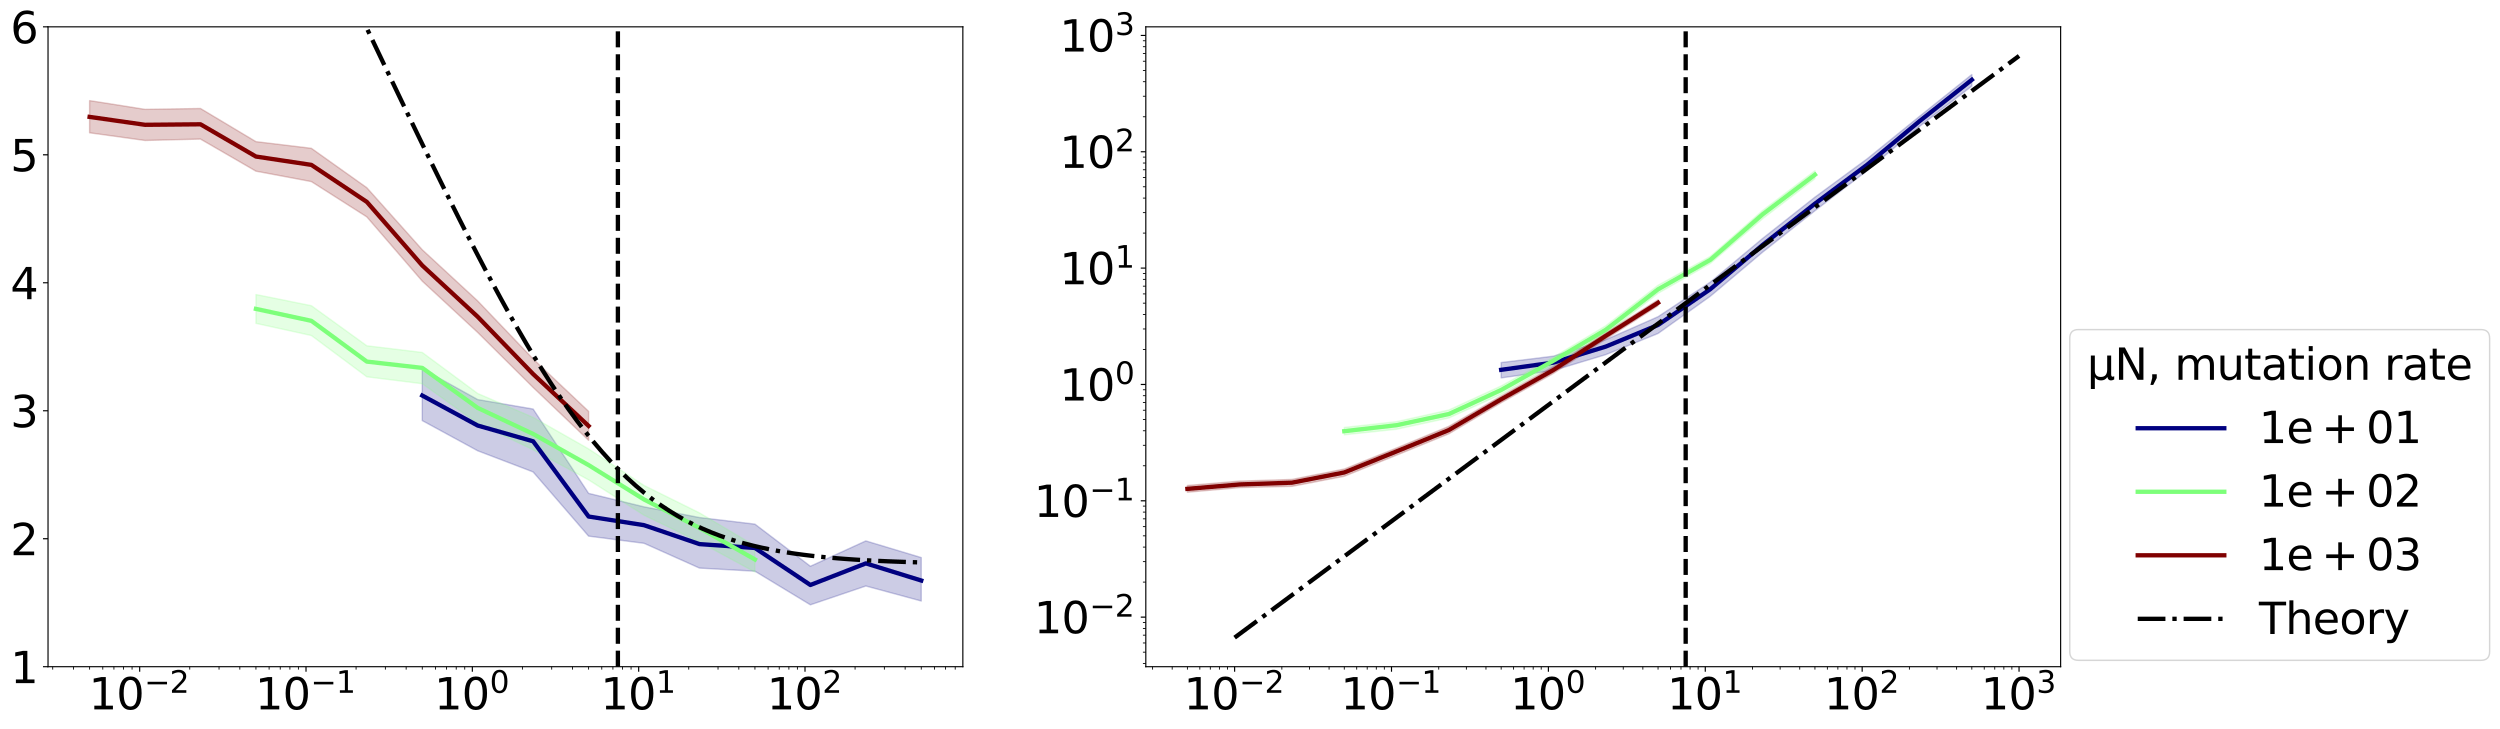 <?xml version="1.0" encoding="utf-8" standalone="no"?>
<!DOCTYPE svg PUBLIC "-//W3C//DTD SVG 1.1//EN"
  "http://www.w3.org/Graphics/SVG/1.1/DTD/svg11.dtd">
<svg xmlns:xlink="http://www.w3.org/1999/xlink" width="1732.828pt" height="505.352pt" viewBox="0 0 1732.828 505.352" xmlns="http://www.w3.org/2000/svg" version="1.1">
 <defs>
  <style type="text/css">*{stroke-linejoin: round; stroke-linecap: butt}</style>
 </defs>
 <g id="figure_1">
  <g id="patch_1">
   <path d="M 0 505.352 
L 1732.828 505.352 
L 1732.828 0 
L 0 0 
z
" style="fill: #ffffff"/>
  </g>
  <g id="axes_1">
   <g id="patch_2">
    <path d="M 33.288 462.118 
L 667.378 462.118 
L 667.378 18.598 
L 33.288 18.598 
z
" style="fill: #ffffff"/>
   </g>
   <g id="PolyCollection_1">
    <defs>
     <path id="m93d4ed31e2" d="M 292.688 -249.683 
L 292.688 -213.817 
L 331.118 -192.897 
L 369.548 -178.212 
L 407.978 -133.745 
L 446.407 -128.77 
L 484.837 -111.596 
L 523.267 -109.428 
L 561.697 -86.138 
L 600.126 -99.177 
L 638.556 -88.777 
L 638.556 -118.861 
L 638.556 -118.861 
L 600.126 -130.428 
L 561.697 -112.857 
L 523.267 -142.042 
L 484.837 -146.624 
L 446.407 -154.025 
L 407.978 -163.374 
L 369.548 -221.815 
L 331.118 -228.384 
L 292.688 -249.683 
z
" style="stroke: #000080; stroke-opacity: 0.2"/>
    </defs>
    <g clip-path="url(#p6c1b6ead30)">
     <use xlink:href="#m93d4ed31e2" x="0" y="505.352" style="fill: #000080; fill-opacity: 0.2; stroke: #000080; stroke-opacity: 0.2"/>
    </g>
   </g>
   <g id="PolyCollection_2">
    <defs>
     <path id="m39ec396a2a" d="M 177.399 -301.197 
L 177.399 -281.221 
L 215.829 -272.789 
L 254.259 -244.167 
L 292.688 -239.387 
L 331.118 -211.898 
L 369.548 -193.582 
L 407.978 -172.72 
L 446.407 -148.221 
L 484.837 -129.662 
L 523.267 -108.853 
L 523.267 -127.027 
L 523.267 -127.027 
L 484.837 -149.843 
L 446.407 -168.857 
L 407.978 -194.193 
L 369.548 -216.042 
L 331.118 -232.601 
L 292.688 -261.044 
L 254.259 -265.669 
L 215.829 -293.454 
L 177.399 -301.197 
z
" style="stroke: #7dff7a; stroke-opacity: 0.2"/>
    </defs>
    <g clip-path="url(#p6c1b6ead30)">
     <use xlink:href="#m39ec396a2a" x="0" y="505.352" style="fill: #7dff7a; fill-opacity: 0.2; stroke: #7dff7a; stroke-opacity: 0.2"/>
    </g>
   </g>
   <g id="PolyCollection_3">
    <defs>
     <path id="mc5fb7518b8" d="M 62.11 -435.609 
L 62.11 -413.302 
L 100.54 -407.998 
L 138.969 -408.958 
L 177.399 -386.706 
L 215.829 -379.492 
L 254.259 -355.011 
L 292.688 -310.471 
L 331.118 -274.891 
L 369.548 -236.786 
L 407.978 -200.151 
L 407.978 -220.217 
L 407.978 -220.217 
L 369.548 -256.514 
L 331.118 -296.741 
L 292.688 -332.234 
L 254.259 -375.236 
L 215.829 -402.539 
L 177.399 -407.169 
L 138.969 -430.144 
L 100.54 -429.543 
L 62.11 -435.609 
z
" style="stroke: #800000; stroke-opacity: 0.2"/>
    </defs>
    <g clip-path="url(#p6c1b6ead30)">
     <use xlink:href="#mc5fb7518b8" x="0" y="505.352" style="fill: #800000; fill-opacity: 0.2; stroke: #800000; stroke-opacity: 0.2"/>
    </g>
   </g>
   <g id="matplotlib.axis_1">
    <g id="xtick_1">
     <g id="line2d_1">
      <defs>
       <path id="m0529fb8d7b" d="M 0 0 
L 0 3.5 
" style="stroke: #000000; stroke-width: 0.8"/>
      </defs>
      <g>
       <use xlink:href="#m0529fb8d7b" x="96.815" y="462.118" style="stroke: #000000; stroke-width: 0.8"/>
      </g>
     </g>
     <g id="text_1">
      <!-- $\mathdefault{10^{-2}}$ -->
      <g transform="translate(61.565 491.913) scale(0.3 -0.3)">
       <defs>
        <path id="DejaVuSans-31" d="M 794 531 
L 1825 531 
L 1825 4091 
L 703 3866 
L 703 4441 
L 1819 4666 
L 2450 4666 
L 2450 531 
L 3481 531 
L 3481 0 
L 794 0 
L 794 531 
z
" transform="scale(0.016)"/>
        <path id="DejaVuSans-30" d="M 2034 4250 
Q 1547 4250 1301 3770 
Q 1056 3291 1056 2328 
Q 1056 1369 1301 889 
Q 1547 409 2034 409 
Q 2525 409 2770 889 
Q 3016 1369 3016 2328 
Q 3016 3291 2770 3770 
Q 2525 4250 2034 4250 
z
M 2034 4750 
Q 2819 4750 3233 4129 
Q 3647 3509 3647 2328 
Q 3647 1150 3233 529 
Q 2819 -91 2034 -91 
Q 1250 -91 836 529 
Q 422 1150 422 2328 
Q 422 3509 836 4129 
Q 1250 4750 2034 4750 
z
" transform="scale(0.016)"/>
        <path id="DejaVuSans-2212" d="M 678 2272 
L 4684 2272 
L 4684 1741 
L 678 1741 
L 678 2272 
z
" transform="scale(0.016)"/>
        <path id="DejaVuSans-32" d="M 1228 531 
L 3431 531 
L 3431 0 
L 469 0 
L 469 531 
Q 828 903 1448 1529 
Q 2069 2156 2228 2338 
Q 2531 2678 2651 2914 
Q 2772 3150 2772 3378 
Q 2772 3750 2511 3984 
Q 2250 4219 1831 4219 
Q 1534 4219 1204 4116 
Q 875 4013 500 3803 
L 500 4441 
Q 881 4594 1212 4672 
Q 1544 4750 1819 4750 
Q 2544 4750 2975 4387 
Q 3406 4025 3406 3419 
Q 3406 3131 3298 2873 
Q 3191 2616 2906 2266 
Q 2828 2175 2409 1742 
Q 1991 1309 1228 531 
z
" transform="scale(0.016)"/>
       </defs>
       <use xlink:href="#DejaVuSans-31" transform="translate(0 0.766)"/>
       <use xlink:href="#DejaVuSans-30" transform="translate(63.623 0.766)"/>
       <use xlink:href="#DejaVuSans-2212" transform="translate(128.203 39.047) scale(0.7)"/>
       <use xlink:href="#DejaVuSans-32" transform="translate(186.855 39.047) scale(0.7)"/>
      </g>
     </g>
    </g>
    <g id="xtick_2">
     <g id="line2d_2">
      <g>
       <use xlink:href="#m0529fb8d7b" x="212.105" y="462.118" style="stroke: #000000; stroke-width: 0.8"/>
      </g>
     </g>
     <g id="text_2">
      <!-- $\mathdefault{10^{-1}}$ -->
      <g transform="translate(176.855 491.913) scale(0.3 -0.3)">
       <use xlink:href="#DejaVuSans-31" transform="translate(0 0.684)"/>
       <use xlink:href="#DejaVuSans-30" transform="translate(63.623 0.684)"/>
       <use xlink:href="#DejaVuSans-2212" transform="translate(128.203 38.966) scale(0.7)"/>
       <use xlink:href="#DejaVuSans-31" transform="translate(186.855 38.966) scale(0.7)"/>
      </g>
     </g>
    </g>
    <g id="xtick_3">
     <g id="line2d_3">
      <g>
       <use xlink:href="#m0529fb8d7b" x="327.394" y="462.118" style="stroke: #000000; stroke-width: 0.8"/>
      </g>
     </g>
     <g id="text_3">
      <!-- $\mathdefault{10^{0}}$ -->
      <g transform="translate(300.994 491.913) scale(0.3 -0.3)">
       <use xlink:href="#DejaVuSans-31" transform="translate(0 0.766)"/>
       <use xlink:href="#DejaVuSans-30" transform="translate(63.623 0.766)"/>
       <use xlink:href="#DejaVuSans-30" transform="translate(128.203 39.047) scale(0.7)"/>
      </g>
     </g>
    </g>
    <g id="xtick_4">
     <g id="line2d_4">
      <g>
       <use xlink:href="#m0529fb8d7b" x="442.683" y="462.118" style="stroke: #000000; stroke-width: 0.8"/>
      </g>
     </g>
     <g id="text_4">
      <!-- $\mathdefault{10^{1}}$ -->
      <g transform="translate(416.283 491.913) scale(0.3 -0.3)">
       <use xlink:href="#DejaVuSans-31" transform="translate(0 0.684)"/>
       <use xlink:href="#DejaVuSans-30" transform="translate(63.623 0.684)"/>
       <use xlink:href="#DejaVuSans-31" transform="translate(128.203 38.966) scale(0.7)"/>
      </g>
     </g>
    </g>
    <g id="xtick_5">
     <g id="line2d_5">
      <g>
       <use xlink:href="#m0529fb8d7b" x="557.972" y="462.118" style="stroke: #000000; stroke-width: 0.8"/>
      </g>
     </g>
     <g id="text_5">
      <!-- $\mathdefault{10^{2}}$ -->
      <g transform="translate(531.572 491.913) scale(0.3 -0.3)">
       <use xlink:href="#DejaVuSans-31" transform="translate(0 0.766)"/>
       <use xlink:href="#DejaVuSans-30" transform="translate(63.623 0.766)"/>
       <use xlink:href="#DejaVuSans-32" transform="translate(128.203 39.047) scale(0.7)"/>
      </g>
     </g>
    </g>
    <g id="xtick_6">
     <g id="line2d_6">
      <defs>
       <path id="m427a28c518" d="M 0 0 
L 0 2 
" style="stroke: #000000; stroke-width: 0.6"/>
      </defs>
      <g>
       <use xlink:href="#m427a28c518" x="36.533" y="462.118" style="stroke: #000000; stroke-width: 0.6"/>
      </g>
     </g>
    </g>
    <g id="xtick_7">
     <g id="line2d_7">
      <g>
       <use xlink:href="#m427a28c518" x="50.937" y="462.118" style="stroke: #000000; stroke-width: 0.6"/>
      </g>
     </g>
    </g>
    <g id="xtick_8">
     <g id="line2d_8">
      <g>
       <use xlink:href="#m427a28c518" x="62.11" y="462.118" style="stroke: #000000; stroke-width: 0.6"/>
      </g>
     </g>
    </g>
    <g id="xtick_9">
     <g id="line2d_9">
      <g>
       <use xlink:href="#m427a28c518" x="71.239" y="462.118" style="stroke: #000000; stroke-width: 0.6"/>
      </g>
     </g>
    </g>
    <g id="xtick_10">
     <g id="line2d_10">
      <g>
       <use xlink:href="#m427a28c518" x="78.957" y="462.118" style="stroke: #000000; stroke-width: 0.6"/>
      </g>
     </g>
    </g>
    <g id="xtick_11">
     <g id="line2d_11">
      <g>
       <use xlink:href="#m427a28c518" x="85.643" y="462.118" style="stroke: #000000; stroke-width: 0.6"/>
      </g>
     </g>
    </g>
    <g id="xtick_12">
     <g id="line2d_12">
      <g>
       <use xlink:href="#m427a28c518" x="91.54" y="462.118" style="stroke: #000000; stroke-width: 0.6"/>
      </g>
     </g>
    </g>
    <g id="xtick_13">
     <g id="line2d_13">
      <g>
       <use xlink:href="#m427a28c518" x="131.521" y="462.118" style="stroke: #000000; stroke-width: 0.6"/>
      </g>
     </g>
    </g>
    <g id="xtick_14">
     <g id="line2d_14">
      <g>
       <use xlink:href="#m427a28c518" x="151.822" y="462.118" style="stroke: #000000; stroke-width: 0.6"/>
      </g>
     </g>
    </g>
    <g id="xtick_15">
     <g id="line2d_15">
      <g>
       <use xlink:href="#m427a28c518" x="166.226" y="462.118" style="stroke: #000000; stroke-width: 0.6"/>
      </g>
     </g>
    </g>
    <g id="xtick_16">
     <g id="line2d_16">
      <g>
       <use xlink:href="#m427a28c518" x="177.399" y="462.118" style="stroke: #000000; stroke-width: 0.6"/>
      </g>
     </g>
    </g>
    <g id="xtick_17">
     <g id="line2d_17">
      <g>
       <use xlink:href="#m427a28c518" x="186.528" y="462.118" style="stroke: #000000; stroke-width: 0.6"/>
      </g>
     </g>
    </g>
    <g id="xtick_18">
     <g id="line2d_18">
      <g>
       <use xlink:href="#m427a28c518" x="194.246" y="462.118" style="stroke: #000000; stroke-width: 0.6"/>
      </g>
     </g>
    </g>
    <g id="xtick_19">
     <g id="line2d_19">
      <g>
       <use xlink:href="#m427a28c518" x="200.932" y="462.118" style="stroke: #000000; stroke-width: 0.6"/>
      </g>
     </g>
    </g>
    <g id="xtick_20">
     <g id="line2d_20">
      <g>
       <use xlink:href="#m427a28c518" x="206.829" y="462.118" style="stroke: #000000; stroke-width: 0.6"/>
      </g>
     </g>
    </g>
    <g id="xtick_21">
     <g id="line2d_21">
      <g>
       <use xlink:href="#m427a28c518" x="246.81" y="462.118" style="stroke: #000000; stroke-width: 0.6"/>
      </g>
     </g>
    </g>
    <g id="xtick_22">
     <g id="line2d_22">
      <g>
       <use xlink:href="#m427a28c518" x="267.112" y="462.118" style="stroke: #000000; stroke-width: 0.6"/>
      </g>
     </g>
    </g>
    <g id="xtick_23">
     <g id="line2d_23">
      <g>
       <use xlink:href="#m427a28c518" x="281.516" y="462.118" style="stroke: #000000; stroke-width: 0.6"/>
      </g>
     </g>
    </g>
    <g id="xtick_24">
     <g id="line2d_24">
      <g>
       <use xlink:href="#m427a28c518" x="292.688" y="462.118" style="stroke: #000000; stroke-width: 0.6"/>
      </g>
     </g>
    </g>
    <g id="xtick_25">
     <g id="line2d_25">
      <g>
       <use xlink:href="#m427a28c518" x="301.817" y="462.118" style="stroke: #000000; stroke-width: 0.6"/>
      </g>
     </g>
    </g>
    <g id="xtick_26">
     <g id="line2d_26">
      <g>
       <use xlink:href="#m427a28c518" x="309.535" y="462.118" style="stroke: #000000; stroke-width: 0.6"/>
      </g>
     </g>
    </g>
    <g id="xtick_27">
     <g id="line2d_27">
      <g>
       <use xlink:href="#m427a28c518" x="316.221" y="462.118" style="stroke: #000000; stroke-width: 0.6"/>
      </g>
     </g>
    </g>
    <g id="xtick_28">
     <g id="line2d_28">
      <g>
       <use xlink:href="#m427a28c518" x="322.119" y="462.118" style="stroke: #000000; stroke-width: 0.6"/>
      </g>
     </g>
    </g>
    <g id="xtick_29">
     <g id="line2d_29">
      <g>
       <use xlink:href="#m427a28c518" x="362.099" y="462.118" style="stroke: #000000; stroke-width: 0.6"/>
      </g>
     </g>
    </g>
    <g id="xtick_30">
     <g id="line2d_30">
      <g>
       <use xlink:href="#m427a28c518" x="382.401" y="462.118" style="stroke: #000000; stroke-width: 0.6"/>
      </g>
     </g>
    </g>
    <g id="xtick_31">
     <g id="line2d_31">
      <g>
       <use xlink:href="#m427a28c518" x="396.805" y="462.118" style="stroke: #000000; stroke-width: 0.6"/>
      </g>
     </g>
    </g>
    <g id="xtick_32">
     <g id="line2d_32">
      <g>
       <use xlink:href="#m427a28c518" x="407.978" y="462.118" style="stroke: #000000; stroke-width: 0.6"/>
      </g>
     </g>
    </g>
    <g id="xtick_33">
     <g id="line2d_33">
      <g>
       <use xlink:href="#m427a28c518" x="417.106" y="462.118" style="stroke: #000000; stroke-width: 0.6"/>
      </g>
     </g>
    </g>
    <g id="xtick_34">
     <g id="line2d_34">
      <g>
       <use xlink:href="#m427a28c518" x="424.825" y="462.118" style="stroke: #000000; stroke-width: 0.6"/>
      </g>
     </g>
    </g>
    <g id="xtick_35">
     <g id="line2d_35">
      <g>
       <use xlink:href="#m427a28c518" x="431.51" y="462.118" style="stroke: #000000; stroke-width: 0.6"/>
      </g>
     </g>
    </g>
    <g id="xtick_36">
     <g id="line2d_36">
      <g>
       <use xlink:href="#m427a28c518" x="437.408" y="462.118" style="stroke: #000000; stroke-width: 0.6"/>
      </g>
     </g>
    </g>
    <g id="xtick_37">
     <g id="line2d_37">
      <g>
       <use xlink:href="#m427a28c518" x="477.389" y="462.118" style="stroke: #000000; stroke-width: 0.6"/>
      </g>
     </g>
    </g>
    <g id="xtick_38">
     <g id="line2d_38">
      <g>
       <use xlink:href="#m427a28c518" x="497.69" y="462.118" style="stroke: #000000; stroke-width: 0.6"/>
      </g>
     </g>
    </g>
    <g id="xtick_39">
     <g id="line2d_39">
      <g>
       <use xlink:href="#m427a28c518" x="512.094" y="462.118" style="stroke: #000000; stroke-width: 0.6"/>
      </g>
     </g>
    </g>
    <g id="xtick_40">
     <g id="line2d_40">
      <g>
       <use xlink:href="#m427a28c518" x="523.267" y="462.118" style="stroke: #000000; stroke-width: 0.6"/>
      </g>
     </g>
    </g>
    <g id="xtick_41">
     <g id="line2d_41">
      <g>
       <use xlink:href="#m427a28c518" x="532.396" y="462.118" style="stroke: #000000; stroke-width: 0.6"/>
      </g>
     </g>
    </g>
    <g id="xtick_42">
     <g id="line2d_42">
      <g>
       <use xlink:href="#m427a28c518" x="540.114" y="462.118" style="stroke: #000000; stroke-width: 0.6"/>
      </g>
     </g>
    </g>
    <g id="xtick_43">
     <g id="line2d_43">
      <g>
       <use xlink:href="#m427a28c518" x="546.8" y="462.118" style="stroke: #000000; stroke-width: 0.6"/>
      </g>
     </g>
    </g>
    <g id="xtick_44">
     <g id="line2d_44">
      <g>
       <use xlink:href="#m427a28c518" x="552.697" y="462.118" style="stroke: #000000; stroke-width: 0.6"/>
      </g>
     </g>
    </g>
    <g id="xtick_45">
     <g id="line2d_45">
      <g>
       <use xlink:href="#m427a28c518" x="592.678" y="462.118" style="stroke: #000000; stroke-width: 0.6"/>
      </g>
     </g>
    </g>
    <g id="xtick_46">
     <g id="line2d_46">
      <g>
       <use xlink:href="#m427a28c518" x="612.979" y="462.118" style="stroke: #000000; stroke-width: 0.6"/>
      </g>
     </g>
    </g>
    <g id="xtick_47">
     <g id="line2d_47">
      <g>
       <use xlink:href="#m427a28c518" x="627.383" y="462.118" style="stroke: #000000; stroke-width: 0.6"/>
      </g>
     </g>
    </g>
    <g id="xtick_48">
     <g id="line2d_48">
      <g>
       <use xlink:href="#m427a28c518" x="638.556" y="462.118" style="stroke: #000000; stroke-width: 0.6"/>
      </g>
     </g>
    </g>
    <g id="xtick_49">
     <g id="line2d_49">
      <g>
       <use xlink:href="#m427a28c518" x="647.685" y="462.118" style="stroke: #000000; stroke-width: 0.6"/>
      </g>
     </g>
    </g>
    <g id="xtick_50">
     <g id="line2d_50">
      <g>
       <use xlink:href="#m427a28c518" x="655.403" y="462.118" style="stroke: #000000; stroke-width: 0.6"/>
      </g>
     </g>
    </g>
    <g id="xtick_51">
     <g id="line2d_51">
      <g>
       <use xlink:href="#m427a28c518" x="662.089" y="462.118" style="stroke: #000000; stroke-width: 0.6"/>
      </g>
     </g>
    </g>
   </g>
   <g id="matplotlib.axis_2">
    <g id="ytick_1">
     <g id="line2d_52">
      <defs>
       <path id="m3b90689403" d="M 0 0 
L -3.5 0 
" style="stroke: #000000; stroke-width: 0.8"/>
      </defs>
      <g>
       <use xlink:href="#m3b90689403" x="33.288" y="462.118" style="stroke: #000000; stroke-width: 0.8"/>
      </g>
     </g>
     <g id="text_6">
      <!-- 1 -->
      <g transform="translate(7.2 473.515) scale(0.3 -0.3)">
       <use xlink:href="#DejaVuSans-31"/>
      </g>
     </g>
    </g>
    <g id="ytick_2">
     <g id="line2d_53">
      <g>
       <use xlink:href="#m3b90689403" x="33.288" y="373.414" style="stroke: #000000; stroke-width: 0.8"/>
      </g>
     </g>
     <g id="text_7">
      <!-- 2 -->
      <g transform="translate(7.2 384.811) scale(0.3 -0.3)">
       <use xlink:href="#DejaVuSans-32"/>
      </g>
     </g>
    </g>
    <g id="ytick_3">
     <g id="line2d_54">
      <g>
       <use xlink:href="#m3b90689403" x="33.288" y="284.71" style="stroke: #000000; stroke-width: 0.8"/>
      </g>
     </g>
     <g id="text_8">
      <!-- 3 -->
      <g transform="translate(7.2 296.107) scale(0.3 -0.3)">
       <defs>
        <path id="DejaVuSans-33" d="M 2597 2516 
Q 3050 2419 3304 2112 
Q 3559 1806 3559 1356 
Q 3559 666 3084 287 
Q 2609 -91 1734 -91 
Q 1441 -91 1130 -33 
Q 819 25 488 141 
L 488 750 
Q 750 597 1062 519 
Q 1375 441 1716 441 
Q 2309 441 2620 675 
Q 2931 909 2931 1356 
Q 2931 1769 2642 2001 
Q 2353 2234 1838 2234 
L 1294 2234 
L 1294 2753 
L 1863 2753 
Q 2328 2753 2575 2939 
Q 2822 3125 2822 3475 
Q 2822 3834 2567 4026 
Q 2313 4219 1838 4219 
Q 1578 4219 1281 4162 
Q 984 4106 628 3988 
L 628 4550 
Q 988 4650 1302 4700 
Q 1616 4750 1894 4750 
Q 2613 4750 3031 4423 
Q 3450 4097 3450 3541 
Q 3450 3153 3228 2886 
Q 3006 2619 2597 2516 
z
" transform="scale(0.016)"/>
       </defs>
       <use xlink:href="#DejaVuSans-33"/>
      </g>
     </g>
    </g>
    <g id="ytick_4">
     <g id="line2d_55">
      <g>
       <use xlink:href="#m3b90689403" x="33.288" y="196.006" style="stroke: #000000; stroke-width: 0.8"/>
      </g>
     </g>
     <g id="text_9">
      <!-- 4 -->
      <g transform="translate(7.2 207.403) scale(0.3 -0.3)">
       <defs>
        <path id="DejaVuSans-34" d="M 2419 4116 
L 825 1625 
L 2419 1625 
L 2419 4116 
z
M 2253 4666 
L 3047 4666 
L 3047 1625 
L 3713 1625 
L 3713 1100 
L 3047 1100 
L 3047 0 
L 2419 0 
L 2419 1100 
L 313 1100 
L 313 1709 
L 2253 4666 
z
" transform="scale(0.016)"/>
       </defs>
       <use xlink:href="#DejaVuSans-34"/>
      </g>
     </g>
    </g>
    <g id="ytick_5">
     <g id="line2d_56">
      <g>
       <use xlink:href="#m3b90689403" x="33.288" y="107.302" style="stroke: #000000; stroke-width: 0.8"/>
      </g>
     </g>
     <g id="text_10">
      <!-- 5 -->
      <g transform="translate(7.2 118.699) scale(0.3 -0.3)">
       <defs>
        <path id="DejaVuSans-35" d="M 691 4666 
L 3169 4666 
L 3169 4134 
L 1269 4134 
L 1269 2991 
Q 1406 3038 1543 3061 
Q 1681 3084 1819 3084 
Q 2600 3084 3056 2656 
Q 3513 2228 3513 1497 
Q 3513 744 3044 326 
Q 2575 -91 1722 -91 
Q 1428 -91 1123 -41 
Q 819 9 494 109 
L 494 744 
Q 775 591 1075 516 
Q 1375 441 1709 441 
Q 2250 441 2565 725 
Q 2881 1009 2881 1497 
Q 2881 1984 2565 2268 
Q 2250 2553 1709 2553 
Q 1456 2553 1204 2497 
Q 953 2441 691 2322 
L 691 4666 
z
" transform="scale(0.016)"/>
       </defs>
       <use xlink:href="#DejaVuSans-35"/>
      </g>
     </g>
    </g>
    <g id="ytick_6">
     <g id="line2d_57">
      <g>
       <use xlink:href="#m3b90689403" x="33.288" y="18.598" style="stroke: #000000; stroke-width: 0.8"/>
      </g>
     </g>
     <g id="text_11">
      <!-- 6 -->
      <g transform="translate(7.2 29.995) scale(0.3 -0.3)">
       <defs>
        <path id="DejaVuSans-36" d="M 2113 2584 
Q 1688 2584 1439 2293 
Q 1191 2003 1191 1497 
Q 1191 994 1439 701 
Q 1688 409 2113 409 
Q 2538 409 2786 701 
Q 3034 994 3034 1497 
Q 3034 2003 2786 2293 
Q 2538 2584 2113 2584 
z
M 3366 4563 
L 3366 3988 
Q 3128 4100 2886 4159 
Q 2644 4219 2406 4219 
Q 1781 4219 1451 3797 
Q 1122 3375 1075 2522 
Q 1259 2794 1537 2939 
Q 1816 3084 2150 3084 
Q 2853 3084 3261 2657 
Q 3669 2231 3669 1497 
Q 3669 778 3244 343 
Q 2819 -91 2113 -91 
Q 1303 -91 875 529 
Q 447 1150 447 2328 
Q 447 3434 972 4092 
Q 1497 4750 2381 4750 
Q 2619 4750 2861 4703 
Q 3103 4656 3366 4563 
z
" transform="scale(0.016)"/>
       </defs>
       <use xlink:href="#DejaVuSans-36"/>
      </g>
     </g>
    </g>
   </g>
   <g id="line2d_58">
    <path d="M 292.688 274.171 
L 331.118 294.964 
L 369.548 305.889 
L 407.978 358.027 
L 446.407 364.024 
L 484.837 377.135 
L 523.267 379.823 
L 561.697 405.472 
L 600.126 390.499 
L 638.556 402.379 
" clip-path="url(#p6c1b6ead30)" style="fill: none; stroke: #000080; stroke-width: 3; stroke-linecap: square"/>
   </g>
   <g id="line2d_59">
    <path d="M 177.399 214.106 
L 215.829 222.395 
L 254.259 250.641 
L 292.688 255.008 
L 331.118 282.744 
L 369.548 300.798 
L 407.978 322.369 
L 446.407 346.21 
L 484.837 365.923 
L 523.267 387.79 
" clip-path="url(#p6c1b6ead30)" style="fill: none; stroke: #7dff7a; stroke-width: 3; stroke-linecap: square"/>
   </g>
   <g id="line2d_60">
    <path d="M 62.11 81.028 
L 100.54 86.509 
L 138.969 86.155 
L 177.399 108.508 
L 215.829 114.292 
L 254.259 139.945 
L 292.688 184.013 
L 331.118 219.583 
L 369.548 259.287 
L 407.978 295.23 
" clip-path="url(#p6c1b6ead30)" style="fill: none; stroke: #800000; stroke-width: 3; stroke-linecap: square"/>
   </g>
   <g id="line2d_61">
    <path d="M 244.462 -1 
L 248.436 7.362 
L 254.259 19.609 
L 260.081 31.845 
L 265.904 44.064 
L 271.727 56.258 
L 277.549 68.42 
L 283.372 80.541 
L 289.195 92.611 
L 295.017 104.618 
L 300.84 116.55 
L 306.663 128.395 
L 312.485 140.137 
L 318.308 151.761 
L 324.131 163.25 
L 329.954 174.586 
L 335.776 185.751 
L 341.599 196.725 
L 347.422 207.487 
L 353.244 218.018 
L 359.067 228.296 
L 364.89 238.301 
L 370.712 248.012 
L 376.535 257.411 
L 382.358 266.48 
L 388.18 275.202 
L 394.003 283.563 
L 399.826 291.552 
L 405.649 299.157 
L 411.471 306.373 
L 417.294 313.196 
L 423.117 319.625 
L 428.939 325.661 
L 434.762 331.309 
L 440.585 336.576 
L 446.407 341.473 
L 452.23 346.01 
L 458.053 350.202 
L 463.875 354.064 
L 469.698 357.611 
L 475.521 360.861 
L 481.343 363.832 
L 487.166 366.541 
L 492.989 369.006 
L 498.812 371.244 
L 504.634 373.273 
L 510.457 375.109 
L 516.28 376.768 
L 522.102 378.264 
L 527.925 379.613 
L 533.748 380.826 
L 539.57 381.917 
L 545.393 382.897 
L 551.216 383.776 
L 557.038 384.564 
L 562.861 385.269 
L 568.684 385.901 
L 574.507 386.467 
L 580.329 386.972 
L 586.152 387.424 
L 591.975 387.828 
L 597.797 388.189 
L 603.62 388.511 
L 609.443 388.798 
L 615.265 389.055 
L 621.088 389.283 
L 626.911 389.487 
L 632.733 389.669 
L 638.556 389.831 
" clip-path="url(#p6c1b6ead30)" style="fill: none; stroke-dasharray: 19.2,4.8,3,4.8; stroke-dashoffset: 0; stroke: #000000; stroke-width: 3"/>
   </g>
   <g id="line2d_62">
    <path d="M 428.279 462.118 
L 428.279 18.598 
" clip-path="url(#p6c1b6ead30)" style="fill: none; stroke-dasharray: 11.1,4.8; stroke-dashoffset: 0; stroke: #000000; stroke-width: 3"/>
   </g>
   <g id="patch_3">
    <path d="M 33.288 462.118 
L 33.288 18.598 
" style="fill: none; stroke: #000000; stroke-width: 0.8; stroke-linejoin: miter; stroke-linecap: square"/>
   </g>
   <g id="patch_4">
    <path d="M 667.378 462.118 
L 667.378 18.598 
" style="fill: none; stroke: #000000; stroke-width: 0.8; stroke-linejoin: miter; stroke-linecap: square"/>
   </g>
   <g id="patch_5">
    <path d="M 33.288 462.118 
L 667.378 462.118 
" style="fill: none; stroke: #000000; stroke-width: 0.8; stroke-linejoin: miter; stroke-linecap: square"/>
   </g>
   <g id="patch_6">
    <path d="M 33.288 18.598 
L 667.378 18.598 
" style="fill: none; stroke: #000000; stroke-width: 0.8; stroke-linejoin: miter; stroke-linecap: square"/>
   </g>
  </g>
  <g id="axes_2">
   <g id="patch_7">
    <path d="M 794.197 462.118 
L 1428.287 462.118 
L 1428.287 18.598 
L 794.197 18.598 
z
" style="fill: #ffffff"/>
   </g>
   <g id="PolyCollection_4">
    <defs>
     <path id="m25099f0684" d="M 1040.504 -254.04 
L 1040.504 -243.415 
L 1076.751 -248.609 
L 1112.998 -259.551 
L 1149.246 -274.211 
L 1185.493 -300.036 
L 1221.741 -330.586 
L 1257.988 -359.288 
L 1294.236 -387.142 
L 1330.483 -417.721 
L 1366.73 -445.693 
L 1366.73 -453.676 
L 1366.73 -453.676 
L 1330.483 -424.707 
L 1294.236 -395.297 
L 1257.988 -368.694 
L 1221.741 -340.091 
L 1185.493 -309.815 
L 1149.246 -285.828 
L 1112.998 -269.875 
L 1076.751 -258.477 
L 1040.504 -254.04 
z
" style="stroke: #000080; stroke-opacity: 0.2"/>
    </defs>
    <g clip-path="url(#pbb911d6b9f)">
     <use xlink:href="#m25099f0684" x="0" y="505.352" style="fill: #000080; fill-opacity: 0.2; stroke: #000080; stroke-opacity: 0.2"/>
    </g>
   </g>
   <g id="PolyCollection_5">
    <defs>
     <path id="me04c4502d5" d="M 931.761 -209.085 
L 931.761 -203.967 
L 968.009 -207.828 
L 1004.256 -215.659 
L 1040.504 -232.047 
L 1076.751 -252.581 
L 1112.998 -273.81 
L 1149.246 -302.032 
L 1185.493 -322.733 
L 1221.741 -353.74 
L 1257.988 -381.449 
L 1257.988 -386.998 
L 1257.988 -386.998 
L 1221.741 -359.481 
L 1185.493 -327.639 
L 1149.246 -307.642 
L 1112.998 -279.544 
L 1076.751 -257.792 
L 1040.504 -237.861 
L 1004.256 -221.188 
L 968.009 -213.091 
L 931.761 -209.085 
z
" style="stroke: #7dff7a; stroke-opacity: 0.2"/>
    </defs>
    <g clip-path="url(#pbb911d6b9f)">
     <use xlink:href="#me04c4502d5" x="0" y="505.352" style="fill: #7dff7a; fill-opacity: 0.2; stroke: #7dff7a; stroke-opacity: 0.2"/>
    </g>
   </g>
   <g id="PolyCollection_6">
    <defs>
     <path id="m1fc4d5a875" d="M 823.019 -168.845 
L 823.019 -164.172 
L 859.266 -167.39 
L 895.514 -168.253 
L 931.761 -175.254 
L 968.009 -189.895 
L 1004.256 -204.683 
L 1040.504 -226.234 
L 1076.751 -246.568 
L 1112.998 -270.314 
L 1149.246 -293.416 
L 1149.246 -297.518 
L 1149.246 -297.518 
L 1112.998 -274.688 
L 1076.751 -251.368 
L 1040.504 -230.906 
L 1004.256 -209.83 
L 968.009 -194.833 
L 931.761 -180.246 
L 895.514 -173.033 
L 859.266 -171.883 
L 823.019 -168.845 
z
" style="stroke: #800000; stroke-opacity: 0.2"/>
    </defs>
    <g clip-path="url(#pbb911d6b9f)">
     <use xlink:href="#m1fc4d5a875" x="0" y="505.352" style="fill: #800000; fill-opacity: 0.2; stroke: #800000; stroke-opacity: 0.2"/>
    </g>
   </g>
   <g id="matplotlib.axis_3">
    <g id="xtick_52">
     <g id="line2d_63">
      <g>
       <use xlink:href="#m0529fb8d7b" x="855.754" y="462.118" style="stroke: #000000; stroke-width: 0.8"/>
      </g>
     </g>
     <g id="text_12">
      <!-- $\mathdefault{10^{-2}}$ -->
      <g transform="translate(820.504 491.913) scale(0.3 -0.3)">
       <use xlink:href="#DejaVuSans-31" transform="translate(0 0.766)"/>
       <use xlink:href="#DejaVuSans-30" transform="translate(63.623 0.766)"/>
       <use xlink:href="#DejaVuSans-2212" transform="translate(128.203 39.047) scale(0.7)"/>
       <use xlink:href="#DejaVuSans-32" transform="translate(186.855 39.047) scale(0.7)"/>
      </g>
     </g>
    </g>
    <g id="xtick_53">
     <g id="line2d_64">
      <g>
       <use xlink:href="#m0529fb8d7b" x="964.496" y="462.118" style="stroke: #000000; stroke-width: 0.8"/>
      </g>
     </g>
     <g id="text_13">
      <!-- $\mathdefault{10^{-1}}$ -->
      <g transform="translate(929.246 491.913) scale(0.3 -0.3)">
       <use xlink:href="#DejaVuSans-31" transform="translate(0 0.684)"/>
       <use xlink:href="#DejaVuSans-30" transform="translate(63.623 0.684)"/>
       <use xlink:href="#DejaVuSans-2212" transform="translate(128.203 38.966) scale(0.7)"/>
       <use xlink:href="#DejaVuSans-31" transform="translate(186.855 38.966) scale(0.7)"/>
      </g>
     </g>
    </g>
    <g id="xtick_54">
     <g id="line2d_65">
      <g>
       <use xlink:href="#m0529fb8d7b" x="1073.238" y="462.118" style="stroke: #000000; stroke-width: 0.8"/>
      </g>
     </g>
     <g id="text_14">
      <!-- $\mathdefault{10^{0}}$ -->
      <g transform="translate(1046.838 491.913) scale(0.3 -0.3)">
       <use xlink:href="#DejaVuSans-31" transform="translate(0 0.766)"/>
       <use xlink:href="#DejaVuSans-30" transform="translate(63.623 0.766)"/>
       <use xlink:href="#DejaVuSans-30" transform="translate(128.203 39.047) scale(0.7)"/>
      </g>
     </g>
    </g>
    <g id="xtick_55">
     <g id="line2d_66">
      <g>
       <use xlink:href="#m0529fb8d7b" x="1181.981" y="462.118" style="stroke: #000000; stroke-width: 0.8"/>
      </g>
     </g>
     <g id="text_15">
      <!-- $\mathdefault{10^{1}}$ -->
      <g transform="translate(1155.581 491.913) scale(0.3 -0.3)">
       <use xlink:href="#DejaVuSans-31" transform="translate(0 0.684)"/>
       <use xlink:href="#DejaVuSans-30" transform="translate(63.623 0.684)"/>
       <use xlink:href="#DejaVuSans-31" transform="translate(128.203 38.966) scale(0.7)"/>
      </g>
     </g>
    </g>
    <g id="xtick_56">
     <g id="line2d_67">
      <g>
       <use xlink:href="#m0529fb8d7b" x="1290.723" y="462.118" style="stroke: #000000; stroke-width: 0.8"/>
      </g>
     </g>
     <g id="text_16">
      <!-- $\mathdefault{10^{2}}$ -->
      <g transform="translate(1264.323 491.913) scale(0.3 -0.3)">
       <use xlink:href="#DejaVuSans-31" transform="translate(0 0.766)"/>
       <use xlink:href="#DejaVuSans-30" transform="translate(63.623 0.766)"/>
       <use xlink:href="#DejaVuSans-32" transform="translate(128.203 39.047) scale(0.7)"/>
      </g>
     </g>
    </g>
    <g id="xtick_57">
     <g id="line2d_68">
      <g>
       <use xlink:href="#m0529fb8d7b" x="1399.465" y="462.118" style="stroke: #000000; stroke-width: 0.8"/>
      </g>
     </g>
     <g id="text_17">
      <!-- $\mathdefault{10^{3}}$ -->
      <g transform="translate(1373.065 491.913) scale(0.3 -0.3)">
       <use xlink:href="#DejaVuSans-31" transform="translate(0 0.766)"/>
       <use xlink:href="#DejaVuSans-30" transform="translate(63.623 0.766)"/>
       <use xlink:href="#DejaVuSans-33" transform="translate(128.203 39.047) scale(0.7)"/>
      </g>
     </g>
    </g>
    <g id="xtick_58">
     <g id="line2d_69">
      <g>
       <use xlink:href="#m427a28c518" x="798.895" y="462.118" style="stroke: #000000; stroke-width: 0.6"/>
      </g>
     </g>
    </g>
    <g id="xtick_59">
     <g id="line2d_70">
      <g>
       <use xlink:href="#m427a28c518" x="812.481" y="462.118" style="stroke: #000000; stroke-width: 0.6"/>
      </g>
     </g>
    </g>
    <g id="xtick_60">
     <g id="line2d_71">
      <g>
       <use xlink:href="#m427a28c518" x="823.019" y="462.118" style="stroke: #000000; stroke-width: 0.6"/>
      </g>
     </g>
    </g>
    <g id="xtick_61">
     <g id="line2d_72">
      <g>
       <use xlink:href="#m427a28c518" x="831.629" y="462.118" style="stroke: #000000; stroke-width: 0.6"/>
      </g>
     </g>
    </g>
    <g id="xtick_62">
     <g id="line2d_73">
      <g>
       <use xlink:href="#m427a28c518" x="838.909" y="462.118" style="stroke: #000000; stroke-width: 0.6"/>
      </g>
     </g>
    </g>
    <g id="xtick_63">
     <g id="line2d_74">
      <g>
       <use xlink:href="#m427a28c518" x="845.215" y="462.118" style="stroke: #000000; stroke-width: 0.6"/>
      </g>
     </g>
    </g>
    <g id="xtick_64">
     <g id="line2d_75">
      <g>
       <use xlink:href="#m427a28c518" x="850.778" y="462.118" style="stroke: #000000; stroke-width: 0.6"/>
      </g>
     </g>
    </g>
    <g id="xtick_65">
     <g id="line2d_76">
      <g>
       <use xlink:href="#m427a28c518" x="888.488" y="462.118" style="stroke: #000000; stroke-width: 0.6"/>
      </g>
     </g>
    </g>
    <g id="xtick_66">
     <g id="line2d_77">
      <g>
       <use xlink:href="#m427a28c518" x="907.637" y="462.118" style="stroke: #000000; stroke-width: 0.6"/>
      </g>
     </g>
    </g>
    <g id="xtick_67">
     <g id="line2d_78">
      <g>
       <use xlink:href="#m427a28c518" x="921.223" y="462.118" style="stroke: #000000; stroke-width: 0.6"/>
      </g>
     </g>
    </g>
    <g id="xtick_68">
     <g id="line2d_79">
      <g>
       <use xlink:href="#m427a28c518" x="931.761" y="462.118" style="stroke: #000000; stroke-width: 0.6"/>
      </g>
     </g>
    </g>
    <g id="xtick_69">
     <g id="line2d_80">
      <g>
       <use xlink:href="#m427a28c518" x="940.372" y="462.118" style="stroke: #000000; stroke-width: 0.6"/>
      </g>
     </g>
    </g>
    <g id="xtick_70">
     <g id="line2d_81">
      <g>
       <use xlink:href="#m427a28c518" x="947.652" y="462.118" style="stroke: #000000; stroke-width: 0.6"/>
      </g>
     </g>
    </g>
    <g id="xtick_71">
     <g id="line2d_82">
      <g>
       <use xlink:href="#m427a28c518" x="953.958" y="462.118" style="stroke: #000000; stroke-width: 0.6"/>
      </g>
     </g>
    </g>
    <g id="xtick_72">
     <g id="line2d_83">
      <g>
       <use xlink:href="#m427a28c518" x="959.52" y="462.118" style="stroke: #000000; stroke-width: 0.6"/>
      </g>
     </g>
    </g>
    <g id="xtick_73">
     <g id="line2d_84">
      <g>
       <use xlink:href="#m427a28c518" x="997.231" y="462.118" style="stroke: #000000; stroke-width: 0.6"/>
      </g>
     </g>
    </g>
    <g id="xtick_74">
     <g id="line2d_85">
      <g>
       <use xlink:href="#m427a28c518" x="1016.379" y="462.118" style="stroke: #000000; stroke-width: 0.6"/>
      </g>
     </g>
    </g>
    <g id="xtick_75">
     <g id="line2d_86">
      <g>
       <use xlink:href="#m427a28c518" x="1029.965" y="462.118" style="stroke: #000000; stroke-width: 0.6"/>
      </g>
     </g>
    </g>
    <g id="xtick_76">
     <g id="line2d_87">
      <g>
       <use xlink:href="#m427a28c518" x="1040.504" y="462.118" style="stroke: #000000; stroke-width: 0.6"/>
      </g>
     </g>
    </g>
    <g id="xtick_77">
     <g id="line2d_88">
      <g>
       <use xlink:href="#m427a28c518" x="1049.114" y="462.118" style="stroke: #000000; stroke-width: 0.6"/>
      </g>
     </g>
    </g>
    <g id="xtick_78">
     <g id="line2d_89">
      <g>
       <use xlink:href="#m427a28c518" x="1056.394" y="462.118" style="stroke: #000000; stroke-width: 0.6"/>
      </g>
     </g>
    </g>
    <g id="xtick_79">
     <g id="line2d_90">
      <g>
       <use xlink:href="#m427a28c518" x="1062.7" y="462.118" style="stroke: #000000; stroke-width: 0.6"/>
      </g>
     </g>
    </g>
    <g id="xtick_80">
     <g id="line2d_91">
      <g>
       <use xlink:href="#m427a28c518" x="1068.262" y="462.118" style="stroke: #000000; stroke-width: 0.6"/>
      </g>
     </g>
    </g>
    <g id="xtick_81">
     <g id="line2d_92">
      <g>
       <use xlink:href="#m427a28c518" x="1105.973" y="462.118" style="stroke: #000000; stroke-width: 0.6"/>
      </g>
     </g>
    </g>
    <g id="xtick_82">
     <g id="line2d_93">
      <g>
       <use xlink:href="#m427a28c518" x="1125.122" y="462.118" style="stroke: #000000; stroke-width: 0.6"/>
      </g>
     </g>
    </g>
    <g id="xtick_83">
     <g id="line2d_94">
      <g>
       <use xlink:href="#m427a28c518" x="1138.708" y="462.118" style="stroke: #000000; stroke-width: 0.6"/>
      </g>
     </g>
    </g>
    <g id="xtick_84">
     <g id="line2d_95">
      <g>
       <use xlink:href="#m427a28c518" x="1149.246" y="462.118" style="stroke: #000000; stroke-width: 0.6"/>
      </g>
     </g>
    </g>
    <g id="xtick_85">
     <g id="line2d_96">
      <g>
       <use xlink:href="#m427a28c518" x="1157.856" y="462.118" style="stroke: #000000; stroke-width: 0.6"/>
      </g>
     </g>
    </g>
    <g id="xtick_86">
     <g id="line2d_97">
      <g>
       <use xlink:href="#m427a28c518" x="1165.136" y="462.118" style="stroke: #000000; stroke-width: 0.6"/>
      </g>
     </g>
    </g>
    <g id="xtick_87">
     <g id="line2d_98">
      <g>
       <use xlink:href="#m427a28c518" x="1171.442" y="462.118" style="stroke: #000000; stroke-width: 0.6"/>
      </g>
     </g>
    </g>
    <g id="xtick_88">
     <g id="line2d_99">
      <g>
       <use xlink:href="#m427a28c518" x="1177.005" y="462.118" style="stroke: #000000; stroke-width: 0.6"/>
      </g>
     </g>
    </g>
    <g id="xtick_89">
     <g id="line2d_100">
      <g>
       <use xlink:href="#m427a28c518" x="1214.715" y="462.118" style="stroke: #000000; stroke-width: 0.6"/>
      </g>
     </g>
    </g>
    <g id="xtick_90">
     <g id="line2d_101">
      <g>
       <use xlink:href="#m427a28c518" x="1233.864" y="462.118" style="stroke: #000000; stroke-width: 0.6"/>
      </g>
     </g>
    </g>
    <g id="xtick_91">
     <g id="line2d_102">
      <g>
       <use xlink:href="#m427a28c518" x="1247.45" y="462.118" style="stroke: #000000; stroke-width: 0.6"/>
      </g>
     </g>
    </g>
    <g id="xtick_92">
     <g id="line2d_103">
      <g>
       <use xlink:href="#m427a28c518" x="1257.988" y="462.118" style="stroke: #000000; stroke-width: 0.6"/>
      </g>
     </g>
    </g>
    <g id="xtick_93">
     <g id="line2d_104">
      <g>
       <use xlink:href="#m427a28c518" x="1266.599" y="462.118" style="stroke: #000000; stroke-width: 0.6"/>
      </g>
     </g>
    </g>
    <g id="xtick_94">
     <g id="line2d_105">
      <g>
       <use xlink:href="#m427a28c518" x="1273.878" y="462.118" style="stroke: #000000; stroke-width: 0.6"/>
      </g>
     </g>
    </g>
    <g id="xtick_95">
     <g id="line2d_106">
      <g>
       <use xlink:href="#m427a28c518" x="1280.185" y="462.118" style="stroke: #000000; stroke-width: 0.6"/>
      </g>
     </g>
    </g>
    <g id="xtick_96">
     <g id="line2d_107">
      <g>
       <use xlink:href="#m427a28c518" x="1285.747" y="462.118" style="stroke: #000000; stroke-width: 0.6"/>
      </g>
     </g>
    </g>
    <g id="xtick_97">
     <g id="line2d_108">
      <g>
       <use xlink:href="#m427a28c518" x="1323.458" y="462.118" style="stroke: #000000; stroke-width: 0.6"/>
      </g>
     </g>
    </g>
    <g id="xtick_98">
     <g id="line2d_109">
      <g>
       <use xlink:href="#m427a28c518" x="1342.606" y="462.118" style="stroke: #000000; stroke-width: 0.6"/>
      </g>
     </g>
    </g>
    <g id="xtick_99">
     <g id="line2d_110">
      <g>
       <use xlink:href="#m427a28c518" x="1356.192" y="462.118" style="stroke: #000000; stroke-width: 0.6"/>
      </g>
     </g>
    </g>
    <g id="xtick_100">
     <g id="line2d_111">
      <g>
       <use xlink:href="#m427a28c518" x="1366.73" y="462.118" style="stroke: #000000; stroke-width: 0.6"/>
      </g>
     </g>
    </g>
    <g id="xtick_101">
     <g id="line2d_112">
      <g>
       <use xlink:href="#m427a28c518" x="1375.341" y="462.118" style="stroke: #000000; stroke-width: 0.6"/>
      </g>
     </g>
    </g>
    <g id="xtick_102">
     <g id="line2d_113">
      <g>
       <use xlink:href="#m427a28c518" x="1382.621" y="462.118" style="stroke: #000000; stroke-width: 0.6"/>
      </g>
     </g>
    </g>
    <g id="xtick_103">
     <g id="line2d_114">
      <g>
       <use xlink:href="#m427a28c518" x="1388.927" y="462.118" style="stroke: #000000; stroke-width: 0.6"/>
      </g>
     </g>
    </g>
    <g id="xtick_104">
     <g id="line2d_115">
      <g>
       <use xlink:href="#m427a28c518" x="1394.489" y="462.118" style="stroke: #000000; stroke-width: 0.6"/>
      </g>
     </g>
    </g>
   </g>
   <g id="matplotlib.axis_4">
    <g id="ytick_7">
     <g id="line2d_116">
      <g>
       <use xlink:href="#m3b90689403" x="794.197" y="427.758" style="stroke: #000000; stroke-width: 0.8"/>
      </g>
     </g>
     <g id="text_18">
      <!-- $\mathdefault{10^{-2}}$ -->
      <g transform="translate(716.697 439.155) scale(0.3 -0.3)">
       <use xlink:href="#DejaVuSans-31" transform="translate(0 0.766)"/>
       <use xlink:href="#DejaVuSans-30" transform="translate(63.623 0.766)"/>
       <use xlink:href="#DejaVuSans-2212" transform="translate(128.203 39.047) scale(0.7)"/>
       <use xlink:href="#DejaVuSans-32" transform="translate(186.855 39.047) scale(0.7)"/>
      </g>
     </g>
    </g>
    <g id="ytick_8">
     <g id="line2d_117">
      <g>
       <use xlink:href="#m3b90689403" x="794.197" y="347.118" style="stroke: #000000; stroke-width: 0.8"/>
      </g>
     </g>
     <g id="text_19">
      <!-- $\mathdefault{10^{-1}}$ -->
      <g transform="translate(716.697 358.515) scale(0.3 -0.3)">
       <use xlink:href="#DejaVuSans-31" transform="translate(0 0.684)"/>
       <use xlink:href="#DejaVuSans-30" transform="translate(63.623 0.684)"/>
       <use xlink:href="#DejaVuSans-2212" transform="translate(128.203 38.966) scale(0.7)"/>
       <use xlink:href="#DejaVuSans-31" transform="translate(186.855 38.966) scale(0.7)"/>
      </g>
     </g>
    </g>
    <g id="ytick_9">
     <g id="line2d_118">
      <g>
       <use xlink:href="#m3b90689403" x="794.197" y="266.478" style="stroke: #000000; stroke-width: 0.8"/>
      </g>
     </g>
     <g id="text_20">
      <!-- $\mathdefault{10^{0}}$ -->
      <g transform="translate(734.397 277.875) scale(0.3 -0.3)">
       <use xlink:href="#DejaVuSans-31" transform="translate(0 0.766)"/>
       <use xlink:href="#DejaVuSans-30" transform="translate(63.623 0.766)"/>
       <use xlink:href="#DejaVuSans-30" transform="translate(128.203 39.047) scale(0.7)"/>
      </g>
     </g>
    </g>
    <g id="ytick_10">
     <g id="line2d_119">
      <g>
       <use xlink:href="#m3b90689403" x="794.197" y="185.838" style="stroke: #000000; stroke-width: 0.8"/>
      </g>
     </g>
     <g id="text_21">
      <!-- $\mathdefault{10^{1}}$ -->
      <g transform="translate(734.397 197.235) scale(0.3 -0.3)">
       <use xlink:href="#DejaVuSans-31" transform="translate(0 0.684)"/>
       <use xlink:href="#DejaVuSans-30" transform="translate(63.623 0.684)"/>
       <use xlink:href="#DejaVuSans-31" transform="translate(128.203 38.966) scale(0.7)"/>
      </g>
     </g>
    </g>
    <g id="ytick_11">
     <g id="line2d_120">
      <g>
       <use xlink:href="#m3b90689403" x="794.197" y="105.198" style="stroke: #000000; stroke-width: 0.8"/>
      </g>
     </g>
     <g id="text_22">
      <!-- $\mathdefault{10^{2}}$ -->
      <g transform="translate(734.397 116.595) scale(0.3 -0.3)">
       <use xlink:href="#DejaVuSans-31" transform="translate(0 0.766)"/>
       <use xlink:href="#DejaVuSans-30" transform="translate(63.623 0.766)"/>
       <use xlink:href="#DejaVuSans-32" transform="translate(128.203 39.047) scale(0.7)"/>
      </g>
     </g>
    </g>
    <g id="ytick_12">
     <g id="line2d_121">
      <g>
       <use xlink:href="#m3b90689403" x="794.197" y="24.558" style="stroke: #000000; stroke-width: 0.8"/>
      </g>
     </g>
     <g id="text_23">
      <!-- $\mathdefault{10^{3}}$ -->
      <g transform="translate(734.397 35.955) scale(0.3 -0.3)">
       <use xlink:href="#DejaVuSans-31" transform="translate(0 0.766)"/>
       <use xlink:href="#DejaVuSans-30" transform="translate(63.623 0.766)"/>
       <use xlink:href="#DejaVuSans-33" transform="translate(128.203 39.047) scale(0.7)"/>
      </g>
     </g>
    </g>
    <g id="ytick_13">
     <g id="line2d_122">
      <defs>
       <path id="md4ff67ae8c" d="M 0 0 
L -2 0 
" style="stroke: #000000; stroke-width: 0.6"/>
      </defs>
      <g>
       <use xlink:href="#md4ff67ae8c" x="794.197" y="459.848" style="stroke: #000000; stroke-width: 0.6"/>
      </g>
     </g>
    </g>
    <g id="ytick_14">
     <g id="line2d_123">
      <g>
       <use xlink:href="#md4ff67ae8c" x="794.197" y="452.033" style="stroke: #000000; stroke-width: 0.6"/>
      </g>
     </g>
    </g>
    <g id="ytick_15">
     <g id="line2d_124">
      <g>
       <use xlink:href="#md4ff67ae8c" x="794.197" y="445.648" style="stroke: #000000; stroke-width: 0.6"/>
      </g>
     </g>
    </g>
    <g id="ytick_16">
     <g id="line2d_125">
      <g>
       <use xlink:href="#md4ff67ae8c" x="794.197" y="440.249" style="stroke: #000000; stroke-width: 0.6"/>
      </g>
     </g>
    </g>
    <g id="ytick_17">
     <g id="line2d_126">
      <g>
       <use xlink:href="#md4ff67ae8c" x="794.197" y="435.572" style="stroke: #000000; stroke-width: 0.6"/>
      </g>
     </g>
    </g>
    <g id="ytick_18">
     <g id="line2d_127">
      <g>
       <use xlink:href="#md4ff67ae8c" x="794.197" y="431.448" style="stroke: #000000; stroke-width: 0.6"/>
      </g>
     </g>
    </g>
    <g id="ytick_19">
     <g id="line2d_128">
      <g>
       <use xlink:href="#md4ff67ae8c" x="794.197" y="403.483" style="stroke: #000000; stroke-width: 0.6"/>
      </g>
     </g>
    </g>
    <g id="ytick_20">
     <g id="line2d_129">
      <g>
       <use xlink:href="#md4ff67ae8c" x="794.197" y="389.283" style="stroke: #000000; stroke-width: 0.6"/>
      </g>
     </g>
    </g>
    <g id="ytick_21">
     <g id="line2d_130">
      <g>
       <use xlink:href="#md4ff67ae8c" x="794.197" y="379.208" style="stroke: #000000; stroke-width: 0.6"/>
      </g>
     </g>
    </g>
    <g id="ytick_22">
     <g id="line2d_131">
      <g>
       <use xlink:href="#md4ff67ae8c" x="794.197" y="371.393" style="stroke: #000000; stroke-width: 0.6"/>
      </g>
     </g>
    </g>
    <g id="ytick_23">
     <g id="line2d_132">
      <g>
       <use xlink:href="#md4ff67ae8c" x="794.197" y="365.008" style="stroke: #000000; stroke-width: 0.6"/>
      </g>
     </g>
    </g>
    <g id="ytick_24">
     <g id="line2d_133">
      <g>
       <use xlink:href="#md4ff67ae8c" x="794.197" y="359.609" style="stroke: #000000; stroke-width: 0.6"/>
      </g>
     </g>
    </g>
    <g id="ytick_25">
     <g id="line2d_134">
      <g>
       <use xlink:href="#md4ff67ae8c" x="794.197" y="354.932" style="stroke: #000000; stroke-width: 0.6"/>
      </g>
     </g>
    </g>
    <g id="ytick_26">
     <g id="line2d_135">
      <g>
       <use xlink:href="#md4ff67ae8c" x="794.197" y="350.808" style="stroke: #000000; stroke-width: 0.6"/>
      </g>
     </g>
    </g>
    <g id="ytick_27">
     <g id="line2d_136">
      <g>
       <use xlink:href="#md4ff67ae8c" x="794.197" y="322.843" style="stroke: #000000; stroke-width: 0.6"/>
      </g>
     </g>
    </g>
    <g id="ytick_28">
     <g id="line2d_137">
      <g>
       <use xlink:href="#md4ff67ae8c" x="794.197" y="308.643" style="stroke: #000000; stroke-width: 0.6"/>
      </g>
     </g>
    </g>
    <g id="ytick_29">
     <g id="line2d_138">
      <g>
       <use xlink:href="#md4ff67ae8c" x="794.197" y="298.568" style="stroke: #000000; stroke-width: 0.6"/>
      </g>
     </g>
    </g>
    <g id="ytick_30">
     <g id="line2d_139">
      <g>
       <use xlink:href="#md4ff67ae8c" x="794.197" y="290.753" style="stroke: #000000; stroke-width: 0.6"/>
      </g>
     </g>
    </g>
    <g id="ytick_31">
     <g id="line2d_140">
      <g>
       <use xlink:href="#md4ff67ae8c" x="794.197" y="284.368" style="stroke: #000000; stroke-width: 0.6"/>
      </g>
     </g>
    </g>
    <g id="ytick_32">
     <g id="line2d_141">
      <g>
       <use xlink:href="#md4ff67ae8c" x="794.197" y="278.969" style="stroke: #000000; stroke-width: 0.6"/>
      </g>
     </g>
    </g>
    <g id="ytick_33">
     <g id="line2d_142">
      <g>
       <use xlink:href="#md4ff67ae8c" x="794.197" y="274.292" style="stroke: #000000; stroke-width: 0.6"/>
      </g>
     </g>
    </g>
    <g id="ytick_34">
     <g id="line2d_143">
      <g>
       <use xlink:href="#md4ff67ae8c" x="794.197" y="270.168" style="stroke: #000000; stroke-width: 0.6"/>
      </g>
     </g>
    </g>
    <g id="ytick_35">
     <g id="line2d_144">
      <g>
       <use xlink:href="#md4ff67ae8c" x="794.197" y="242.203" style="stroke: #000000; stroke-width: 0.6"/>
      </g>
     </g>
    </g>
    <g id="ytick_36">
     <g id="line2d_145">
      <g>
       <use xlink:href="#md4ff67ae8c" x="794.197" y="228.003" style="stroke: #000000; stroke-width: 0.6"/>
      </g>
     </g>
    </g>
    <g id="ytick_37">
     <g id="line2d_146">
      <g>
       <use xlink:href="#md4ff67ae8c" x="794.197" y="217.928" style="stroke: #000000; stroke-width: 0.6"/>
      </g>
     </g>
    </g>
    <g id="ytick_38">
     <g id="line2d_147">
      <g>
       <use xlink:href="#md4ff67ae8c" x="794.197" y="210.113" style="stroke: #000000; stroke-width: 0.6"/>
      </g>
     </g>
    </g>
    <g id="ytick_39">
     <g id="line2d_148">
      <g>
       <use xlink:href="#md4ff67ae8c" x="794.197" y="203.728" style="stroke: #000000; stroke-width: 0.6"/>
      </g>
     </g>
    </g>
    <g id="ytick_40">
     <g id="line2d_149">
      <g>
       <use xlink:href="#md4ff67ae8c" x="794.197" y="198.329" style="stroke: #000000; stroke-width: 0.6"/>
      </g>
     </g>
    </g>
    <g id="ytick_41">
     <g id="line2d_150">
      <g>
       <use xlink:href="#md4ff67ae8c" x="794.197" y="193.652" style="stroke: #000000; stroke-width: 0.6"/>
      </g>
     </g>
    </g>
    <g id="ytick_42">
     <g id="line2d_151">
      <g>
       <use xlink:href="#md4ff67ae8c" x="794.197" y="189.528" style="stroke: #000000; stroke-width: 0.6"/>
      </g>
     </g>
    </g>
    <g id="ytick_43">
     <g id="line2d_152">
      <g>
       <use xlink:href="#md4ff67ae8c" x="794.197" y="161.563" style="stroke: #000000; stroke-width: 0.6"/>
      </g>
     </g>
    </g>
    <g id="ytick_44">
     <g id="line2d_153">
      <g>
       <use xlink:href="#md4ff67ae8c" x="794.197" y="147.363" style="stroke: #000000; stroke-width: 0.6"/>
      </g>
     </g>
    </g>
    <g id="ytick_45">
     <g id="line2d_154">
      <g>
       <use xlink:href="#md4ff67ae8c" x="794.197" y="137.288" style="stroke: #000000; stroke-width: 0.6"/>
      </g>
     </g>
    </g>
    <g id="ytick_46">
     <g id="line2d_155">
      <g>
       <use xlink:href="#md4ff67ae8c" x="794.197" y="129.473" style="stroke: #000000; stroke-width: 0.6"/>
      </g>
     </g>
    </g>
    <g id="ytick_47">
     <g id="line2d_156">
      <g>
       <use xlink:href="#md4ff67ae8c" x="794.197" y="123.088" style="stroke: #000000; stroke-width: 0.6"/>
      </g>
     </g>
    </g>
    <g id="ytick_48">
     <g id="line2d_157">
      <g>
       <use xlink:href="#md4ff67ae8c" x="794.197" y="117.689" style="stroke: #000000; stroke-width: 0.6"/>
      </g>
     </g>
    </g>
    <g id="ytick_49">
     <g id="line2d_158">
      <g>
       <use xlink:href="#md4ff67ae8c" x="794.197" y="113.012" style="stroke: #000000; stroke-width: 0.6"/>
      </g>
     </g>
    </g>
    <g id="ytick_50">
     <g id="line2d_159">
      <g>
       <use xlink:href="#md4ff67ae8c" x="794.197" y="108.888" style="stroke: #000000; stroke-width: 0.6"/>
      </g>
     </g>
    </g>
    <g id="ytick_51">
     <g id="line2d_160">
      <g>
       <use xlink:href="#md4ff67ae8c" x="794.197" y="80.923" style="stroke: #000000; stroke-width: 0.6"/>
      </g>
     </g>
    </g>
    <g id="ytick_52">
     <g id="line2d_161">
      <g>
       <use xlink:href="#md4ff67ae8c" x="794.197" y="66.723" style="stroke: #000000; stroke-width: 0.6"/>
      </g>
     </g>
    </g>
    <g id="ytick_53">
     <g id="line2d_162">
      <g>
       <use xlink:href="#md4ff67ae8c" x="794.197" y="56.648" style="stroke: #000000; stroke-width: 0.6"/>
      </g>
     </g>
    </g>
    <g id="ytick_54">
     <g id="line2d_163">
      <g>
       <use xlink:href="#md4ff67ae8c" x="794.197" y="48.833" style="stroke: #000000; stroke-width: 0.6"/>
      </g>
     </g>
    </g>
    <g id="ytick_55">
     <g id="line2d_164">
      <g>
       <use xlink:href="#md4ff67ae8c" x="794.197" y="42.448" style="stroke: #000000; stroke-width: 0.6"/>
      </g>
     </g>
    </g>
    <g id="ytick_56">
     <g id="line2d_165">
      <g>
       <use xlink:href="#md4ff67ae8c" x="794.197" y="37.049" style="stroke: #000000; stroke-width: 0.6"/>
      </g>
     </g>
    </g>
    <g id="ytick_57">
     <g id="line2d_166">
      <g>
       <use xlink:href="#md4ff67ae8c" x="794.197" y="32.372" style="stroke: #000000; stroke-width: 0.6"/>
      </g>
     </g>
    </g>
    <g id="ytick_58">
     <g id="line2d_167">
      <g>
       <use xlink:href="#md4ff67ae8c" x="794.197" y="28.248" style="stroke: #000000; stroke-width: 0.6"/>
      </g>
     </g>
    </g>
   </g>
   <g id="line2d_168">
    <path d="M 1040.504 256.333 
L 1076.751 251.306 
L 1112.998 240.238 
L 1149.246 225.241 
L 1185.493 200.407 
L 1221.741 169.778 
L 1257.988 141.187 
L 1294.236 114.139 
L 1330.483 83.975 
L 1366.73 55.307 
" clip-path="url(#pbb911d6b9f)" style="fill: none; stroke: #000080; stroke-width: 3; stroke-linecap: square"/>
   </g>
   <g id="line2d_169">
    <path d="M 931.761 298.868 
L 968.009 294.716 
L 1004.256 286.965 
L 1040.504 270.293 
L 1076.751 249.989 
L 1112.998 228.591 
L 1149.246 200.533 
L 1185.493 180.104 
L 1221.741 148.558 
L 1257.988 121.094 
" clip-path="url(#pbb911d6b9f)" style="fill: none; stroke: #7dff7a; stroke-width: 3; stroke-linecap: square"/>
   </g>
   <g id="line2d_170">
    <path d="M 823.019 338.842 
L 859.266 335.785 
L 895.514 334.549 
L 931.761 327.471 
L 968.009 312.868 
L 1004.256 298.073 
L 1040.504 276.755 
L 1076.751 256.413 
L 1112.998 232.796 
L 1149.246 209.868 
" clip-path="url(#pbb911d6b9f)" style="fill: none; stroke: #800000; stroke-width: 3; stroke-linecap: square"/>
   </g>
   <g id="line2d_171">
    <path d="M 855.754 441.958 
L 861.246 437.885 
L 866.738 433.812 
L 872.23 429.739 
L 877.722 425.667 
L 883.214 421.594 
L 888.706 417.521 
L 894.198 413.449 
L 899.69 409.376 
L 905.182 405.303 
L 910.674 401.23 
L 916.166 397.158 
L 921.658 393.085 
L 927.15 389.012 
L 932.642 384.939 
L 938.134 380.867 
L 943.626 376.794 
L 949.118 372.721 
L 954.61 368.649 
L 960.102 364.576 
L 965.594 360.503 
L 971.086 356.43 
L 976.578 352.358 
L 982.07 348.285 
L 987.562 344.212 
L 993.055 340.139 
L 998.547 336.067 
L 1004.039 331.994 
L 1009.531 327.921 
L 1015.023 323.849 
L 1020.515 319.776 
L 1026.007 315.703 
L 1031.499 311.63 
L 1036.991 307.558 
L 1042.483 303.485 
L 1047.975 299.412 
L 1053.467 295.339 
L 1058.959 291.267 
L 1064.451 287.194 
L 1069.943 283.121 
L 1075.435 279.049 
L 1080.927 274.976 
L 1086.419 270.903 
L 1091.911 266.83 
L 1097.403 262.758 
L 1102.895 258.685 
L 1108.387 254.612 
L 1113.879 250.539 
L 1119.371 246.467 
L 1124.863 242.394 
L 1130.355 238.321 
L 1135.847 234.249 
L 1141.339 230.176 
L 1146.832 226.103 
L 1152.324 222.03 
L 1157.816 217.958 
L 1163.308 213.885 
L 1168.8 209.812 
L 1174.292 205.739 
L 1179.784 201.667 
L 1185.276 197.594 
L 1190.768 193.521 
L 1196.26 189.449 
L 1201.752 185.376 
L 1207.244 181.303 
L 1212.736 177.23 
L 1218.228 173.158 
L 1223.72 169.085 
L 1229.212 165.012 
L 1234.704 160.939 
L 1240.196 156.867 
L 1245.688 152.794 
L 1251.18 148.721 
L 1256.672 144.649 
L 1262.164 140.576 
L 1267.656 136.503 
L 1273.148 132.43 
L 1278.64 128.358 
L 1284.132 124.285 
L 1289.624 120.212 
L 1295.116 116.139 
L 1300.609 112.067 
L 1306.101 107.994 
L 1311.593 103.921 
L 1317.085 99.849 
L 1322.577 95.776 
L 1328.069 91.703 
L 1333.561 87.63 
L 1339.053 83.558 
L 1344.545 79.485 
L 1350.037 75.412 
L 1355.529 71.339 
L 1361.021 67.267 
L 1366.513 63.194 
L 1372.005 59.121 
L 1377.497 55.049 
L 1382.989 50.976 
L 1388.481 46.903 
L 1393.973 42.83 
L 1399.465 38.758 
" clip-path="url(#pbb911d6b9f)" style="fill: none; stroke-dasharray: 19.2,4.8,3,4.8; stroke-dashoffset: 0; stroke: #000000; stroke-width: 3"/>
   </g>
   <g id="line2d_172">
    <path d="M 1168.394 462.118 
L 1168.394 18.598 
" clip-path="url(#pbb911d6b9f)" style="fill: none; stroke-dasharray: 11.1,4.8; stroke-dashoffset: 0; stroke: #000000; stroke-width: 3"/>
   </g>
   <g id="patch_8">
    <path d="M 794.197 462.118 
L 794.197 18.598 
" style="fill: none; stroke: #000000; stroke-width: 0.8; stroke-linejoin: miter; stroke-linecap: square"/>
   </g>
   <g id="patch_9">
    <path d="M 1428.287 462.118 
L 1428.287 18.598 
" style="fill: none; stroke: #000000; stroke-width: 0.8; stroke-linejoin: miter; stroke-linecap: square"/>
   </g>
   <g id="patch_10">
    <path d="M 794.197 462.118 
L 1428.287 462.118 
" style="fill: none; stroke: #000000; stroke-width: 0.8; stroke-linejoin: miter; stroke-linecap: square"/>
   </g>
   <g id="patch_11">
    <path d="M 794.197 18.598 
L 1428.287 18.598 
" style="fill: none; stroke: #000000; stroke-width: 0.8; stroke-linejoin: miter; stroke-linecap: square"/>
   </g>
   <g id="legend_1">
    <g id="patch_12">
     <path d="M 1440.628 457.682 
L 1719.628 457.682 
Q 1725.628 457.682 1725.628 451.682 
L 1725.628 234.445 
Q 1725.628 228.445 1719.628 228.445 
L 1440.628 228.445 
Q 1434.628 228.445 1434.628 234.445 
L 1434.628 451.682 
Q 1434.628 457.682 1440.628 457.682 
z
" style="fill: #ffffff; opacity: 0.8; stroke: #cccccc; stroke-linejoin: miter"/>
    </g>
    <g id="text_24">
     <!-- $\mu N$, mutation rate -->
     <g transform="translate(1446.628 263.245) scale(0.3 -0.3)">
      <defs>
       <path id="DejaVuSans-3bc" d="M 544 -1331 
L 544 3500 
L 1119 3500 
L 1119 1325 
Q 1119 872 1334 640 
Q 1550 409 1972 409 
Q 2434 409 2667 671 
Q 2900 934 2900 1459 
L 2900 3500 
L 3475 3500 
L 3475 806 
Q 3475 619 3529 530 
Q 3584 441 3700 441 
Q 3728 441 3778 458 
Q 3828 475 3916 513 
L 3916 50 
Q 3788 -22 3673 -56 
Q 3559 -91 3450 -91 
Q 3234 -91 3106 31 
Q 2978 153 2931 403 
Q 2775 156 2548 32 
Q 2322 -91 2016 -91 
Q 1697 -91 1473 31 
Q 1250 153 1119 397 
L 1119 -1331 
L 544 -1331 
z
" transform="scale(0.016)"/>
       <path id="DejaVuSans-4e" d="M 628 4666 
L 1478 4666 
L 3547 763 
L 3547 4666 
L 4159 4666 
L 4159 0 
L 3309 0 
L 1241 3903 
L 1241 0 
L 628 0 
L 628 4666 
z
" transform="scale(0.016)"/>
       <path id="DejaVuSans-2c" d="M 750 794 
L 1409 794 
L 1409 256 
L 897 -744 
L 494 -744 
L 750 256 
L 750 794 
z
" transform="scale(0.016)"/>
       <path id="DejaVuSans-20" transform="scale(0.016)"/>
       <path id="DejaVuSans-6d" d="M 3328 2828 
Q 3544 3216 3844 3400 
Q 4144 3584 4550 3584 
Q 5097 3584 5394 3201 
Q 5691 2819 5691 2113 
L 5691 0 
L 5113 0 
L 5113 2094 
Q 5113 2597 4934 2840 
Q 4756 3084 4391 3084 
Q 3944 3084 3684 2787 
Q 3425 2491 3425 1978 
L 3425 0 
L 2847 0 
L 2847 2094 
Q 2847 2600 2669 2842 
Q 2491 3084 2119 3084 
Q 1678 3084 1418 2786 
Q 1159 2488 1159 1978 
L 1159 0 
L 581 0 
L 581 3500 
L 1159 3500 
L 1159 2956 
Q 1356 3278 1631 3431 
Q 1906 3584 2284 3584 
Q 2666 3584 2933 3390 
Q 3200 3197 3328 2828 
z
" transform="scale(0.016)"/>
       <path id="DejaVuSans-75" d="M 544 1381 
L 544 3500 
L 1119 3500 
L 1119 1403 
Q 1119 906 1312 657 
Q 1506 409 1894 409 
Q 2359 409 2629 706 
Q 2900 1003 2900 1516 
L 2900 3500 
L 3475 3500 
L 3475 0 
L 2900 0 
L 2900 538 
Q 2691 219 2414 64 
Q 2138 -91 1772 -91 
Q 1169 -91 856 284 
Q 544 659 544 1381 
z
M 1991 3584 
L 1991 3584 
z
" transform="scale(0.016)"/>
       <path id="DejaVuSans-74" d="M 1172 4494 
L 1172 3500 
L 2356 3500 
L 2356 3053 
L 1172 3053 
L 1172 1153 
Q 1172 725 1289 603 
Q 1406 481 1766 481 
L 2356 481 
L 2356 0 
L 1766 0 
Q 1100 0 847 248 
Q 594 497 594 1153 
L 594 3053 
L 172 3053 
L 172 3500 
L 594 3500 
L 594 4494 
L 1172 4494 
z
" transform="scale(0.016)"/>
       <path id="DejaVuSans-61" d="M 2194 1759 
Q 1497 1759 1228 1600 
Q 959 1441 959 1056 
Q 959 750 1161 570 
Q 1363 391 1709 391 
Q 2188 391 2477 730 
Q 2766 1069 2766 1631 
L 2766 1759 
L 2194 1759 
z
M 3341 1997 
L 3341 0 
L 2766 0 
L 2766 531 
Q 2569 213 2275 61 
Q 1981 -91 1556 -91 
Q 1019 -91 701 211 
Q 384 513 384 1019 
Q 384 1609 779 1909 
Q 1175 2209 1959 2209 
L 2766 2209 
L 2766 2266 
Q 2766 2663 2505 2880 
Q 2244 3097 1772 3097 
Q 1472 3097 1187 3025 
Q 903 2953 641 2809 
L 641 3341 
Q 956 3463 1253 3523 
Q 1550 3584 1831 3584 
Q 2591 3584 2966 3190 
Q 3341 2797 3341 1997 
z
" transform="scale(0.016)"/>
       <path id="DejaVuSans-69" d="M 603 3500 
L 1178 3500 
L 1178 0 
L 603 0 
L 603 3500 
z
M 603 4863 
L 1178 4863 
L 1178 4134 
L 603 4134 
L 603 4863 
z
" transform="scale(0.016)"/>
       <path id="DejaVuSans-6f" d="M 1959 3097 
Q 1497 3097 1228 2736 
Q 959 2375 959 1747 
Q 959 1119 1226 758 
Q 1494 397 1959 397 
Q 2419 397 2687 759 
Q 2956 1122 2956 1747 
Q 2956 2369 2687 2733 
Q 2419 3097 1959 3097 
z
M 1959 3584 
Q 2709 3584 3137 3096 
Q 3566 2609 3566 1747 
Q 3566 888 3137 398 
Q 2709 -91 1959 -91 
Q 1206 -91 779 398 
Q 353 888 353 1747 
Q 353 2609 779 3096 
Q 1206 3584 1959 3584 
z
" transform="scale(0.016)"/>
       <path id="DejaVuSans-6e" d="M 3513 2113 
L 3513 0 
L 2938 0 
L 2938 2094 
Q 2938 2591 2744 2837 
Q 2550 3084 2163 3084 
Q 1697 3084 1428 2787 
Q 1159 2491 1159 1978 
L 1159 0 
L 581 0 
L 581 3500 
L 1159 3500 
L 1159 2956 
Q 1366 3272 1645 3428 
Q 1925 3584 2291 3584 
Q 2894 3584 3203 3211 
Q 3513 2838 3513 2113 
z
" transform="scale(0.016)"/>
       <path id="DejaVuSans-72" d="M 2631 2963 
Q 2534 3019 2420 3045 
Q 2306 3072 2169 3072 
Q 1681 3072 1420 2755 
Q 1159 2438 1159 1844 
L 1159 0 
L 581 0 
L 581 3500 
L 1159 3500 
L 1159 2956 
Q 1341 3275 1631 3429 
Q 1922 3584 2338 3584 
Q 2397 3584 2469 3576 
Q 2541 3569 2628 3553 
L 2631 2963 
z
" transform="scale(0.016)"/>
       <path id="DejaVuSans-65" d="M 3597 1894 
L 3597 1613 
L 953 1613 
Q 991 1019 1311 708 
Q 1631 397 2203 397 
Q 2534 397 2845 478 
Q 3156 559 3463 722 
L 3463 178 
Q 3153 47 2828 -22 
Q 2503 -91 2169 -91 
Q 1331 -91 842 396 
Q 353 884 353 1716 
Q 353 2575 817 3079 
Q 1281 3584 2069 3584 
Q 2775 3584 3186 3129 
Q 3597 2675 3597 1894 
z
M 3022 2063 
Q 3016 2534 2758 2815 
Q 2500 3097 2075 3097 
Q 1594 3097 1305 2825 
Q 1016 2553 972 2059 
L 3022 2063 
z
" transform="scale(0.016)"/>
      </defs>
      <use xlink:href="#DejaVuSans-3bc" transform="translate(0 0.016)"/>
      <use xlink:href="#DejaVuSans-4e" transform="translate(63.623 0.016)"/>
      <use xlink:href="#DejaVuSans-2c" transform="translate(138.428 0.016)"/>
      <use xlink:href="#DejaVuSans-20" transform="translate(170.215 0.016)"/>
      <use xlink:href="#DejaVuSans-6d" transform="translate(202.002 0.016)"/>
      <use xlink:href="#DejaVuSans-75" transform="translate(299.414 0.016)"/>
      <use xlink:href="#DejaVuSans-74" transform="translate(362.793 0.016)"/>
      <use xlink:href="#DejaVuSans-61" transform="translate(402.002 0.016)"/>
      <use xlink:href="#DejaVuSans-74" transform="translate(463.281 0.016)"/>
      <use xlink:href="#DejaVuSans-69" transform="translate(502.49 0.016)"/>
      <use xlink:href="#DejaVuSans-6f" transform="translate(530.273 0.016)"/>
      <use xlink:href="#DejaVuSans-6e" transform="translate(591.455 0.016)"/>
      <use xlink:href="#DejaVuSans-20" transform="translate(654.834 0.016)"/>
      <use xlink:href="#DejaVuSans-72" transform="translate(686.621 0.016)"/>
      <use xlink:href="#DejaVuSans-61" transform="translate(727.734 0.016)"/>
      <use xlink:href="#DejaVuSans-74" transform="translate(789.014 0.016)"/>
      <use xlink:href="#DejaVuSans-65" transform="translate(828.223 0.016)"/>
     </g>
    </g>
    <g id="line2d_173">
     <path d="M 1481.728 296.84 
L 1511.728 296.84 
L 1541.728 296.84 
" style="fill: none; stroke: #000080; stroke-width: 3; stroke-linecap: square"/>
    </g>
    <g id="text_25">
     <!-- $1e+01$ -->
     <g transform="translate(1565.728 307.34) scale(0.3 -0.3)">
      <defs>
       <path id="DejaVuSans-2b" d="M 2944 4013 
L 2944 2272 
L 4684 2272 
L 4684 1741 
L 2944 1741 
L 2944 0 
L 2419 0 
L 2419 1741 
L 678 1741 
L 678 2272 
L 2419 2272 
L 2419 4013 
L 2944 4013 
z
" transform="scale(0.016)"/>
      </defs>
      <use xlink:href="#DejaVuSans-31" transform="translate(0 0.781)"/>
      <use xlink:href="#DejaVuSans-65" transform="translate(63.623 0.781)"/>
      <use xlink:href="#DejaVuSans-2b" transform="translate(144.629 0.781)"/>
      <use xlink:href="#DejaVuSans-30" transform="translate(247.9 0.781)"/>
      <use xlink:href="#DejaVuSans-31" transform="translate(311.523 0.781)"/>
     </g>
    </g>
    <g id="line2d_174">
     <path d="M 1481.728 340.875 
L 1511.728 340.875 
L 1541.728 340.875 
" style="fill: none; stroke: #7dff7a; stroke-width: 3; stroke-linecap: square"/>
    </g>
    <g id="text_26">
     <!-- $1e+02$ -->
     <g transform="translate(1565.728 351.375) scale(0.3 -0.3)">
      <use xlink:href="#DejaVuSans-31" transform="translate(0 0.781)"/>
      <use xlink:href="#DejaVuSans-65" transform="translate(63.623 0.781)"/>
      <use xlink:href="#DejaVuSans-2b" transform="translate(144.629 0.781)"/>
      <use xlink:href="#DejaVuSans-30" transform="translate(247.9 0.781)"/>
      <use xlink:href="#DejaVuSans-32" transform="translate(311.523 0.781)"/>
     </g>
    </g>
    <g id="line2d_175">
     <path d="M 1481.728 384.909 
L 1511.728 384.909 
L 1541.728 384.909 
" style="fill: none; stroke: #800000; stroke-width: 3; stroke-linecap: square"/>
    </g>
    <g id="text_27">
     <!-- $1e+03$ -->
     <g transform="translate(1565.728 395.409) scale(0.3 -0.3)">
      <use xlink:href="#DejaVuSans-31" transform="translate(0 0.781)"/>
      <use xlink:href="#DejaVuSans-65" transform="translate(63.623 0.781)"/>
      <use xlink:href="#DejaVuSans-2b" transform="translate(144.629 0.781)"/>
      <use xlink:href="#DejaVuSans-30" transform="translate(247.9 0.781)"/>
      <use xlink:href="#DejaVuSans-33" transform="translate(311.523 0.781)"/>
     </g>
    </g>
    <g id="line2d_176">
     <path d="M 1481.728 428.943 
L 1511.728 428.943 
L 1541.728 428.943 
" style="fill: none; stroke-dasharray: 19.2,4.8,3,4.8; stroke-dashoffset: 0; stroke: #000000; stroke-width: 3"/>
    </g>
    <g id="text_28">
     <!-- Theory -->
     <g transform="translate(1565.728 439.443) scale(0.3 -0.3)">
      <defs>
       <path id="DejaVuSans-54" d="M -19 4666 
L 3928 4666 
L 3928 4134 
L 2272 4134 
L 2272 0 
L 1638 0 
L 1638 4134 
L -19 4134 
L -19 4666 
z
" transform="scale(0.016)"/>
       <path id="DejaVuSans-68" d="M 3513 2113 
L 3513 0 
L 2938 0 
L 2938 2094 
Q 2938 2591 2744 2837 
Q 2550 3084 2163 3084 
Q 1697 3084 1428 2787 
Q 1159 2491 1159 1978 
L 1159 0 
L 581 0 
L 581 4863 
L 1159 4863 
L 1159 2956 
Q 1366 3272 1645 3428 
Q 1925 3584 2291 3584 
Q 2894 3584 3203 3211 
Q 3513 2838 3513 2113 
z
" transform="scale(0.016)"/>
       <path id="DejaVuSans-79" d="M 2059 -325 
Q 1816 -950 1584 -1140 
Q 1353 -1331 966 -1331 
L 506 -1331 
L 506 -850 
L 844 -850 
Q 1081 -850 1212 -737 
Q 1344 -625 1503 -206 
L 1606 56 
L 191 3500 
L 800 3500 
L 1894 763 
L 2988 3500 
L 3597 3500 
L 2059 -325 
z
" transform="scale(0.016)"/>
      </defs>
      <use xlink:href="#DejaVuSans-54"/>
      <use xlink:href="#DejaVuSans-68" x="61.084"/>
      <use xlink:href="#DejaVuSans-65" x="124.463"/>
      <use xlink:href="#DejaVuSans-6f" x="185.986"/>
      <use xlink:href="#DejaVuSans-72" x="247.168"/>
      <use xlink:href="#DejaVuSans-79" x="288.281"/>
     </g>
    </g>
   </g>
  </g>
 </g>
 <defs>
  <clipPath id="p6c1b6ead30">
   <rect x="33.288" y="18.598" width="634.091" height="443.52"/>
  </clipPath>
  <clipPath id="pbb911d6b9f">
   <rect x="794.197" y="18.598" width="634.091" height="443.52"/>
  </clipPath>
 </defs>
</svg>
